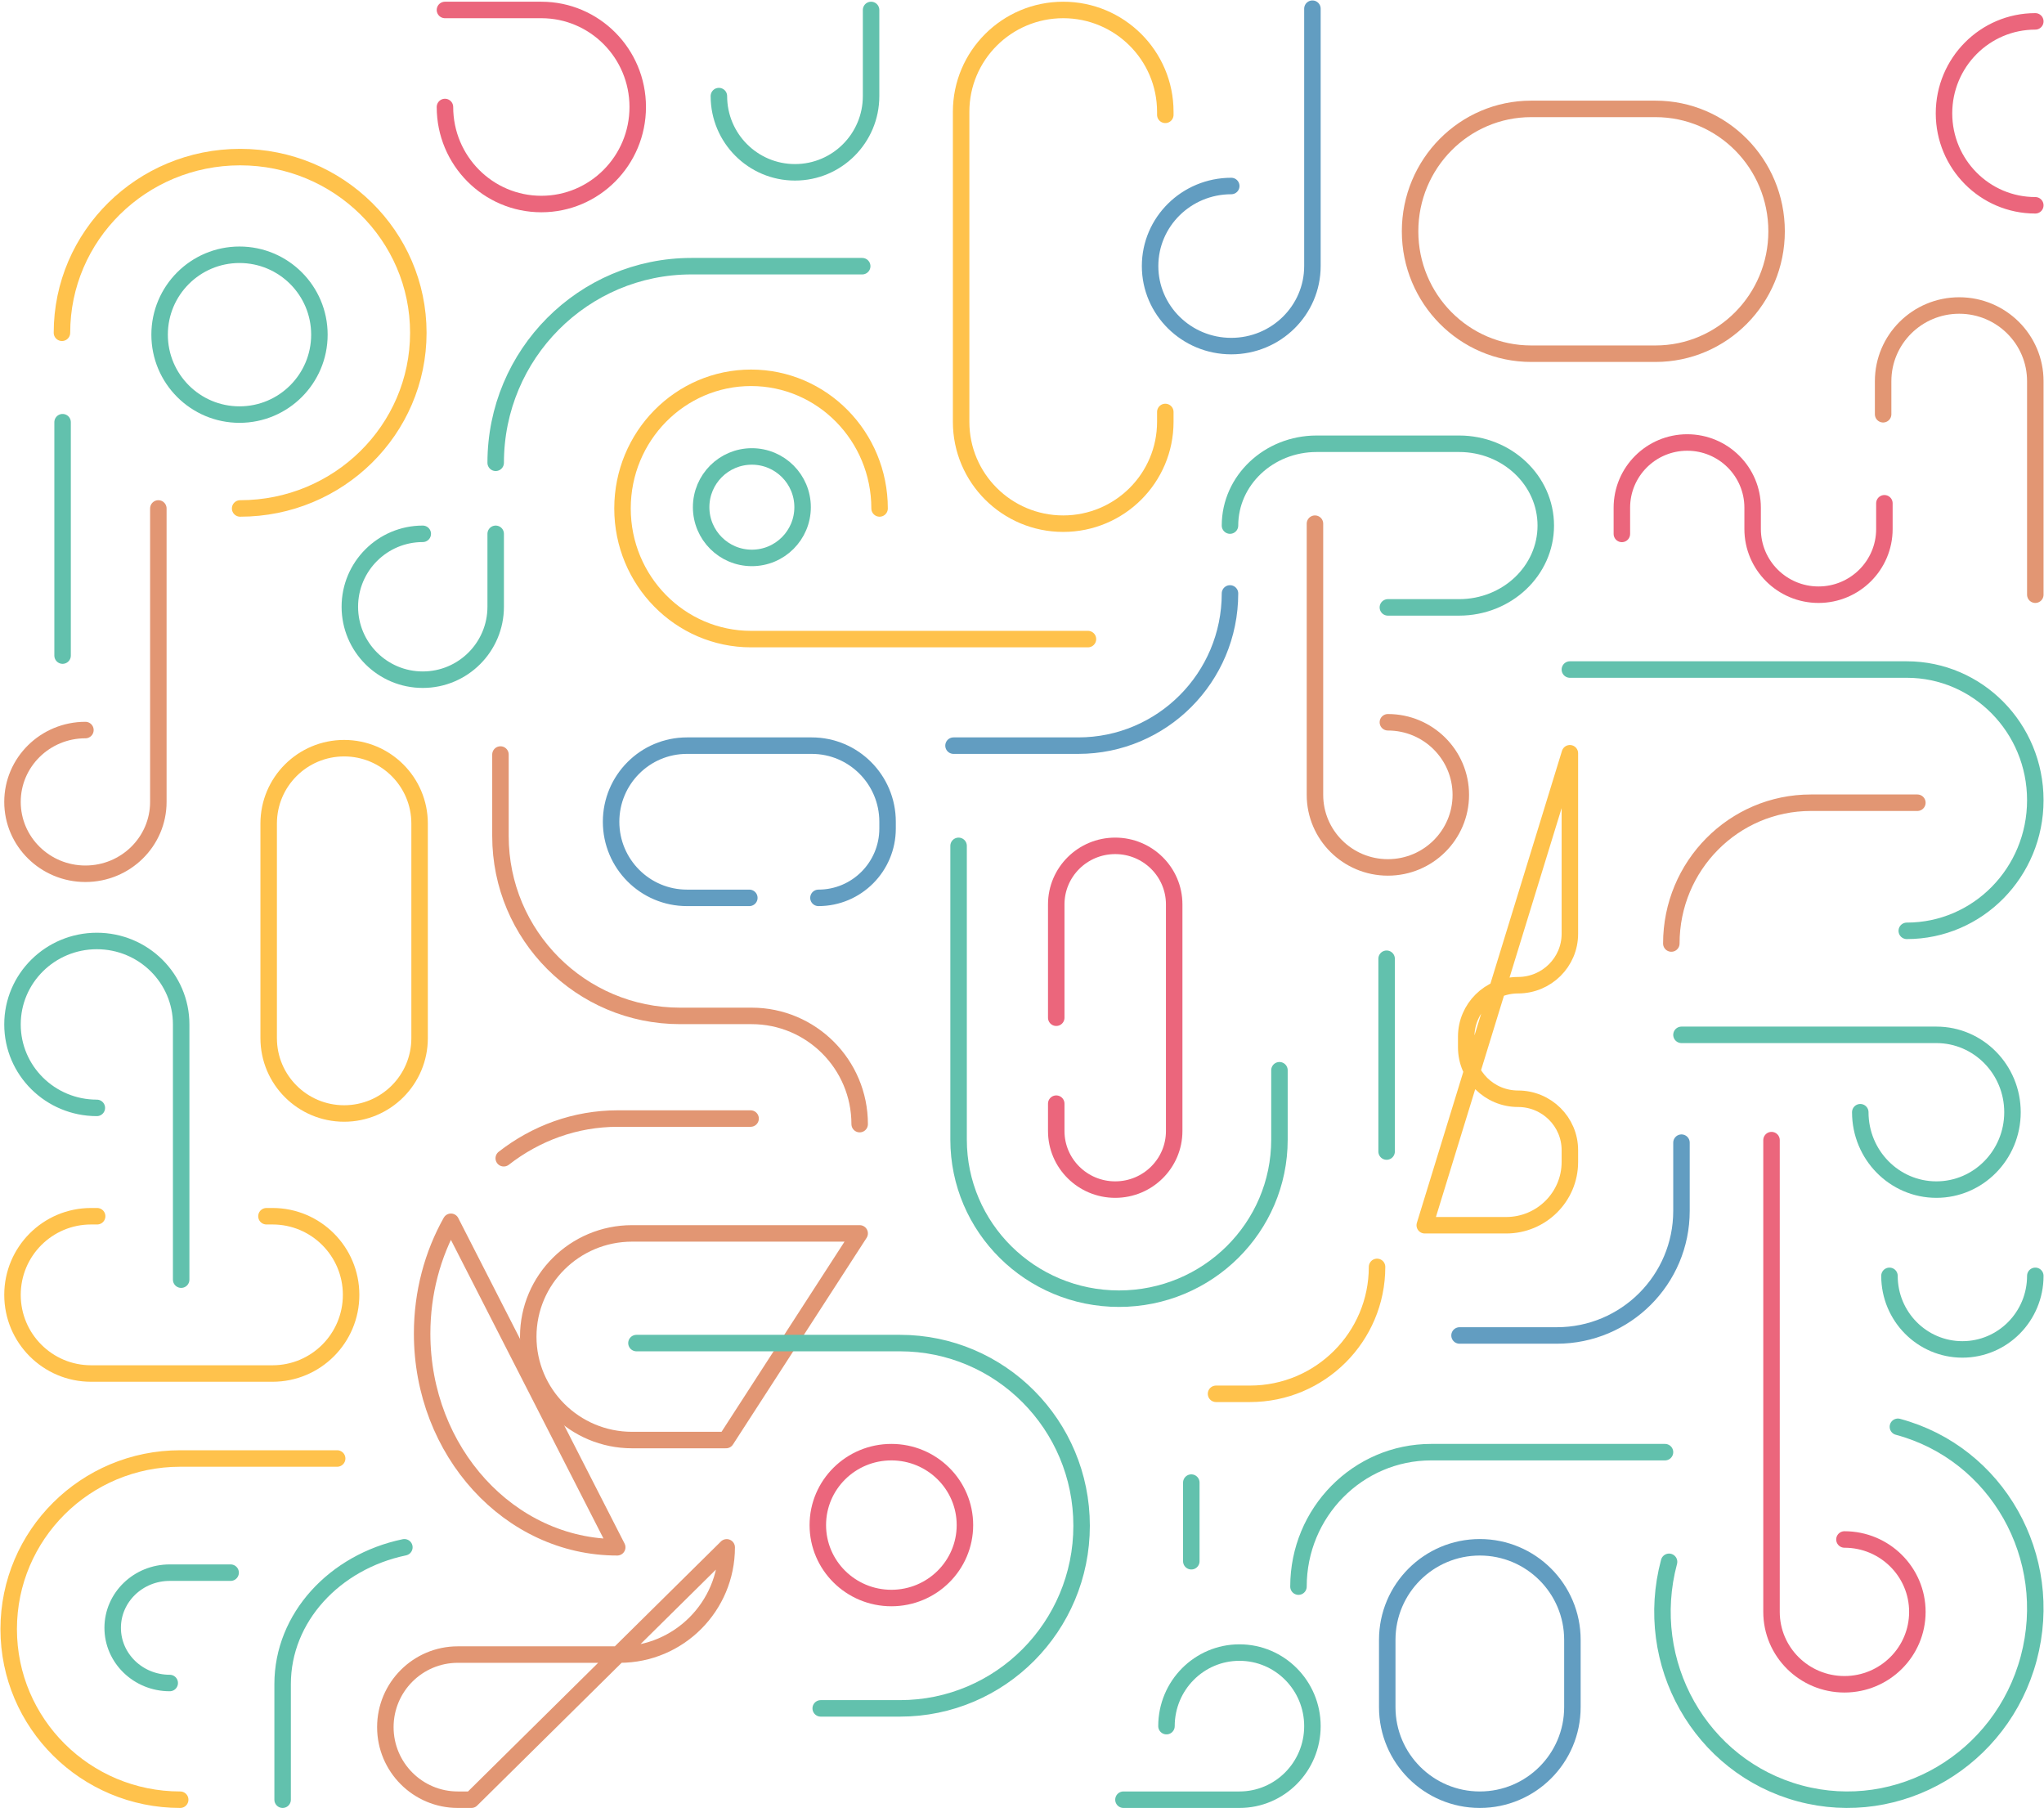 <svg width="3764" height="3329" viewBox="0 0 3764 3329" fill="none" xmlns="http://www.w3.org/2000/svg">
<path d="M3748 2349.08C3748 2423.89 3687.88 2484.54 3613.71 2484.54C3539.55 2484.54 3479.43 2423.89 3479.43 2349.08" stroke="#62C1AD" stroke-width="30.36" stroke-linecap="round" stroke-linejoin="round"/>
<path d="M3748 377.99C3655.13 377.99 3579.85 302.184 3579.85 208.672C3579.85 115.16 3655.13 39.354 3748 39.354" stroke="#EB667C" stroke-width="30.36" stroke-linecap="round" stroke-linejoin="round"/>
<path d="M1323.83 176.925C1323.83 254.434 1386.57 317.269 1463.96 317.269C1541.35 317.269 1604.09 254.434 1604.09 176.925V18.335" stroke="#62C1AD" stroke-width="30.36" stroke-linecap="round" stroke-linejoin="round"/>
<path d="M331.831 3313.61C157.403 3313.61 16 3172.99 16 2999.5C16 2826.01 157.403 2685.38 331.831 2685.38H620.874" stroke="#FFC24C" stroke-width="30.36" stroke-linecap="round" stroke-linejoin="round"/>
<path d="M312.552 3098.75C254.535 3098.75 207.504 3053.27 207.504 2997.16C207.504 2941.05 254.535 2895.57 312.552 2895.57H424.698" stroke="#62C1AD" stroke-width="30.36" stroke-linecap="round" stroke-linejoin="round"/>
<path d="M3748 1094.96V701.868C3748 624.89 3685.25 562.488 3607.87 562.488C3530.5 562.488 3467.75 624.89 3467.75 701.868V762.713" stroke="#E29673" stroke-width="30.36" stroke-linecap="round" stroke-linejoin="round"/>
<path d="M921.586 1389.23V1539.36C921.586 1722.23 1069.66 1870.48 1252.32 1870.48H1384.06C1493.97 1870.48 1583.07 1959.68 1583.07 2069.71M1583.07 2270.93H1164.01C1058.38 2270.93 972.75 2356.11 972.75 2461.18C972.75 2566.24 1058.38 2651.42 1164.01 2651.42H1336.97L1583.07 2270.93ZM868.055 3313.61H843.073C769.37 3313.61 709.62 3253.78 709.62 3180.02C709.62 3106.22 769.37 3046.39 843.073 3046.39H1141.02C1249.93 3046.39 1338.21 2958.01 1338.21 2848.98L868.055 3313.61Z" stroke="#E29673" stroke-width="30.36" stroke-linecap="round" stroke-linejoin="round"/>
<path d="M1384.56 1027.24C1436.15 1027.24 1477.97 985.413 1477.97 933.82C1477.97 882.227 1436.15 840.403 1384.56 840.403C1332.96 840.403 1291.14 882.227 1291.14 933.82C1291.14 985.413 1332.96 1027.24 1384.56 1027.24Z" stroke="#62C1AD" stroke-width="30.36" stroke-linecap="round" stroke-linejoin="round"/>
<path d="M1641.45 2942.28C1716.26 2942.28 1776.91 2882.16 1776.91 2807.99C1776.91 2733.83 1716.26 2673.71 1641.45 2673.71C1566.64 2673.71 1506 2733.83 1506 2807.99C1506 2882.16 1566.64 2942.28 1641.45 2942.28Z" stroke="#EB667C" stroke-width="30.36" stroke-linecap="round" stroke-linejoin="round"/>
<path d="M441.046 763.334C522.305 763.334 588.178 697.461 588.178 616.203C588.178 534.944 522.305 469.071 441.046 469.071C359.788 469.071 293.915 534.944 293.915 616.203C293.915 697.461 359.788 763.334 441.046 763.334Z" stroke="#62C1AD" stroke-width="30.36" stroke-linecap="round" stroke-linejoin="round"/>
<path d="M442.214 936.155C623.432 936.155 770.34 791.34 770.34 612.7C770.34 434.06 623.432 289.244 442.214 289.244C260.996 289.244 114.088 434.06 114.088 612.7" stroke="#FFC24C" stroke-width="30.36" stroke-linecap="round" stroke-linejoin="round"/>
<path d="M3073.55 2875.62C3023.7 3062.02 3131.55 3252.92 3314.42 3302.02C3497.3 3351.1 3685.98 3239.79 3735.83 3053.39C3785.68 2866.99 3677.84 2676.1 3494.97 2627" stroke="#62C1AD" stroke-width="30.36" stroke-linecap="round" stroke-linejoin="round"/>
<path d="M1382.22 2059.49H1137.47C1059.16 2059.49 986.692 2086.59 927.649 2132.58M1136.6 2848.86C938.194 2848.86 777.347 2672.69 777.347 2455.37C777.347 2379.91 796.741 2309.41 830.368 2249.53L1136.6 2848.86Z" stroke="#E29673" stroke-width="30.36" stroke-linecap="round" stroke-linejoin="round"/>
<path d="M778.514 982.864C704.349 982.864 644.228 1042.98 644.228 1117.15C644.228 1191.32 704.349 1251.44 778.514 1251.44C852.68 1251.44 912.801 1191.32 912.801 1117.15V982.864" stroke="#62C1AD" stroke-width="30.36" stroke-linecap="round" stroke-linejoin="round"/>
<path d="M819.384 196.995C819.384 295.665 898.85 375.655 996.876 375.655C1094.9 375.655 1174.37 295.665 1174.37 196.995C1174.37 98.324 1094.9 18.335 996.876 18.335H819.384" stroke="#EB667C" stroke-width="30.36" stroke-linecap="round" stroke-linejoin="round"/>
<path d="M178.312 2039.83C92.539 2039.83 23.006 1971.04 23.006 1886.18C23.006 1801.32 92.539 1732.53 178.312 1732.53C264.085 1732.53 333.617 1801.32 333.617 1886.18V2356.09" stroke="#62C1AD" stroke-width="30.36" stroke-linecap="round" stroke-linejoin="round"/>
<path d="M3425.68 2047.81C3425.68 2126.49 3488.44 2190.28 3565.84 2190.28C3643.23 2190.28 3705.96 2126.49 3705.96 2047.81C3705.96 1969.14 3643.23 1905.35 3565.84 1905.35H3096.42" stroke="#62C1AD" stroke-width="30.36" stroke-linecap="round" stroke-linejoin="round"/>
<path d="M2267.34 342.47C2184.8 342.47 2117.88 408.452 2117.88 489.846C2117.88 571.24 2184.8 637.222 2267.34 637.222C2349.89 637.222 2416.81 571.24 2416.81 489.846V16" stroke="#629DC1" stroke-width="30.36" stroke-linecap="round" stroke-linejoin="round"/>
<path d="M2148.05 3178.16C2148.05 3103.35 2208.21 3042.7 2282.43 3042.7C2356.65 3042.7 2416.81 3103.35 2416.81 3178.16C2416.81 3252.97 2356.65 3313.61 2282.43 3313.61H2068.83" stroke="#62C1AD" stroke-width="30.36" stroke-linecap="round" stroke-linejoin="round"/>
<path d="M2555.77 1329.85C2629.93 1329.85 2690.06 1389.67 2690.06 1463.47C2690.06 1537.26 2629.93 1597.08 2555.77 1597.08C2481.6 1597.08 2421.48 1537.26 2421.48 1463.47V964.18" stroke="#E29673" stroke-width="30.36" stroke-linecap="round" stroke-linejoin="round"/>
<path d="M157.293 1344.17C83.128 1344.17 23.006 1403.4 23.006 1476.46C23.006 1549.53 83.128 1608.76 157.293 1608.76C231.457 1608.76 291.58 1549.53 291.58 1476.46V936.155" stroke="#E29673" stroke-width="30.36" stroke-linecap="round" stroke-linejoin="round"/>
<path d="M1619.74 936.155C1619.74 803.305 1513.77 695.607 1383.04 695.607C1252.32 695.607 1146.34 803.305 1146.34 936.155C1146.34 1069.01 1252.32 1176.7 1383.04 1176.7H2003.44" stroke="#FFC24C" stroke-width="30.36" stroke-linecap="round" stroke-linejoin="round"/>
<path d="M3511.29 1713.85C3642.04 1713.85 3748 1606.15 3748 1473.3C3748 1340.45 3642.04 1232.75 3511.29 1232.75H2890.9" stroke="#62C1AD" stroke-width="30.36" stroke-linecap="round" stroke-linejoin="round"/>
<path fill-rule="evenodd" clip-rule="evenodd" d="M2596.64 425.866C2596.64 301.398 2696.45 200.498 2819.58 200.498H3048.63C3171.77 200.498 3271.57 301.398 3271.57 425.866C3271.57 550.334 3171.77 651.234 3048.63 651.234H2819.58C2696.45 651.234 2596.64 550.334 2596.64 425.866Z" stroke="#E29673" stroke-width="30.36" stroke-linecap="round" stroke-linejoin="round"/>
<path fill-rule="evenodd" clip-rule="evenodd" d="M633.718 2050.15C556.975 2050.15 494.761 1988.04 494.761 1911.43V1516.27C494.761 1439.66 556.975 1377.55 633.718 1377.55C710.462 1377.55 772.676 1439.66 772.676 1516.27V1911.43C772.676 1988.04 710.462 2050.15 633.718 2050.15Z" stroke="#FFC24C" stroke-width="30.36" stroke-linecap="round" stroke-linejoin="round"/>
<path d="M1945.06 1873.83V1665.19C1945.06 1605.65 1993.68 1557.38 2053.65 1557.38C2113.63 1557.38 2162.25 1605.65 2162.25 1665.19V2082.46C2162.25 2142 2113.63 2190.28 2053.65 2190.28C1993.68 2190.28 1945.06 2142 1945.06 2082.46V2032.05" stroke="#EB667C" stroke-width="30.36" stroke-linecap="round" stroke-linejoin="round"/>
<path d="M2145.9 758.501V776.69C2145.9 880.238 2061.73 964.18 1957.9 964.18C1854.07 964.18 1769.9 880.238 1769.9 776.69V205.825C1769.9 102.277 1854.07 18.335 1957.9 18.335C2061.73 18.335 2145.9 102.277 2145.9 205.825V211.422" stroke="#FFC24C" stroke-width="30.36" stroke-linecap="round" stroke-linejoin="round"/>
<path d="M178.896 2239.32H167.66C87.77 2239.32 23.006 2304.15 23.006 2384.12C23.006 2464.08 87.77 2528.91 167.66 2528.91H501.909C581.8 2528.91 646.563 2464.08 646.563 2384.12C646.563 2304.15 581.8 2239.32 501.909 2239.32H490.674" stroke="#FFC24C" stroke-width="30.36" stroke-linecap="round" stroke-linejoin="round"/>
<path d="M1765.23 1557.38V2098.35C1765.23 2260.04 1897.5 2391.12 2060.66 2391.12C2223.82 2391.12 2356.09 2260.04 2356.09 2098.35V1970.53" stroke="#62C1AD" stroke-width="30.36" stroke-linecap="round" stroke-linejoin="round"/>
<path d="M1172.03 2472.86H1657.34C1842.04 2472.86 1991.76 2623.43 1991.76 2809.16C1991.76 2994.88 1842.04 3145.46 1657.34 3145.46H1511.34" stroke="#62C1AD" stroke-width="30.36" stroke-linecap="round" stroke-linejoin="round"/>
<path d="M1379.88 1653.13H1265.01C1187.87 1653.13 1125.32 1590.39 1125.32 1513C1125.32 1435.62 1187.87 1372.88 1265.01 1372.88H1494.76C1571.9 1372.88 1634.45 1435.62 1634.45 1513V1525.45C1634.45 1595.97 1577.46 1653.13 1507.17 1653.13" stroke="#629DC1" stroke-width="30.36" stroke-linecap="round" stroke-linejoin="round"/>
<path d="M2555.77 1118.32H2686.98C2775.09 1118.32 2846.53 1050.88 2846.53 967.683C2846.53 884.491 2775.09 817.049 2686.98 817.049H2424.56C2336.44 817.049 2265.01 884.491 2265.01 967.683" stroke="#62C1AD" stroke-width="30.36" stroke-linecap="round" stroke-linejoin="round"/>
<path d="M1587.74 490.09H1273.2C1074.16 490.09 912.801 652.158 912.801 852.08" stroke="#62C1AD" stroke-width="30.36" stroke-linecap="round" stroke-linejoin="round"/>
<path d="M3396.52 2834.48C3470.68 2834.48 3530.81 2894.17 3530.81 2967.78C3530.81 3041.4 3470.68 3101.09 3396.52 3101.09C3322.35 3101.09 3262.23 3041.4 3262.23 2967.78V2099.19" stroke="#EB667C" stroke-width="30.36" stroke-linecap="round" stroke-linejoin="round"/>
<path d="M2391.12 2921.26C2391.12 2784.54 2500.53 2673.71 2635.49 2673.71H3066.06" stroke="#62C1AD" stroke-width="30.36" stroke-linecap="round" stroke-linejoin="round"/>
<path d="M1755.89 1372.88H1985.63C2139.93 1372.88 2265.01 1247.4 2265.01 1092.63" stroke="#629DC1" stroke-width="30.36" stroke-linecap="round" stroke-linejoin="round"/>
<path d="M3096.42 2103.86V2229.41C3096.42 2356.12 2993.66 2458.85 2866.88 2458.85H2687.72" stroke="#629DC1" stroke-width="30.36" stroke-linecap="round" stroke-linejoin="round"/>
<path d="M3530.81 1477.97H3334.61C3192.74 1477.97 3077.73 1594.03 3077.73 1737.2" stroke="#E29673" stroke-width="30.36" stroke-linecap="round" stroke-linejoin="round"/>
<path d="M520.451 3313.61V3100.81C520.451 2978.29 616.145 2875.65 744.651 2848.86" stroke="#62C1AD" stroke-width="30.36" stroke-linecap="round" stroke-linejoin="round"/>
<path d="M115.255 777.347C115.255 799.097 115.255 1072.89 115.255 1207.06" stroke="#62C1AD" stroke-width="30.36" stroke-linecap="round" stroke-linejoin="round"/>
<path d="M2553.43 1765.23C2553.43 1783.2 2553.43 2009.37 2553.43 2120.21" stroke="#62C1AD" stroke-width="30.36" stroke-linecap="round" stroke-linejoin="round"/>
<path d="M2193.78 2729.76C2193.78 2737.09 2193.78 2829.33 2193.78 2874.55" stroke="#62C1AD" stroke-width="30.36" stroke-linecap="round" stroke-linejoin="round"/>
<path d="M2239.32 2566.28H2301.85C2431.07 2566.28 2535.83 2461.65 2535.83 2332.59M2890.9 1386.89V1719.29C2890.9 1771.59 2848.17 1813.96 2795.46 1813.96C2742.76 1813.96 2700.03 1856.36 2700.03 1908.66V1928.31C2700.03 1980.61 2742.76 2023.01 2795.46 2023.01C2848.17 2023.01 2890.9 2065.41 2890.9 2117.71V2139.46C2890.9 2203.78 2838.36 2255.91 2773.55 2255.91H2712.75H2623.68L2890.9 1386.89Z" stroke="#FFC24C" stroke-width="30.36" stroke-linecap="round" stroke-linejoin="round"/>
<path d="M3470.09 926.629V973.996C3470.09 1040.81 3415.76 1094.96 3348.78 1094.96C3281.77 1094.96 3227.44 1040.81 3227.44 973.996V934.761C3227.44 868.46 3173.53 814.713 3107.06 814.713C3040.56 814.713 2986.65 868.46 2986.65 934.761V983.049" stroke="#EB667C" stroke-width="30.36" stroke-linecap="round" stroke-linejoin="round"/>
<path fill-rule="evenodd" clip-rule="evenodd" d="M2554.6 3019.27C2554.6 2925.17 2630.93 2848.86 2725.09 2848.86C2819.23 2848.86 2895.57 2925.17 2895.57 3019.27V3143.2C2895.57 3237.31 2819.23 3313.61 2725.09 3313.61C2630.93 3313.61 2554.6 3237.31 2554.6 3143.2V3019.27Z" stroke="#629DC1" stroke-width="30.36" stroke-linecap="round" stroke-linejoin="round"/>
</svg>
